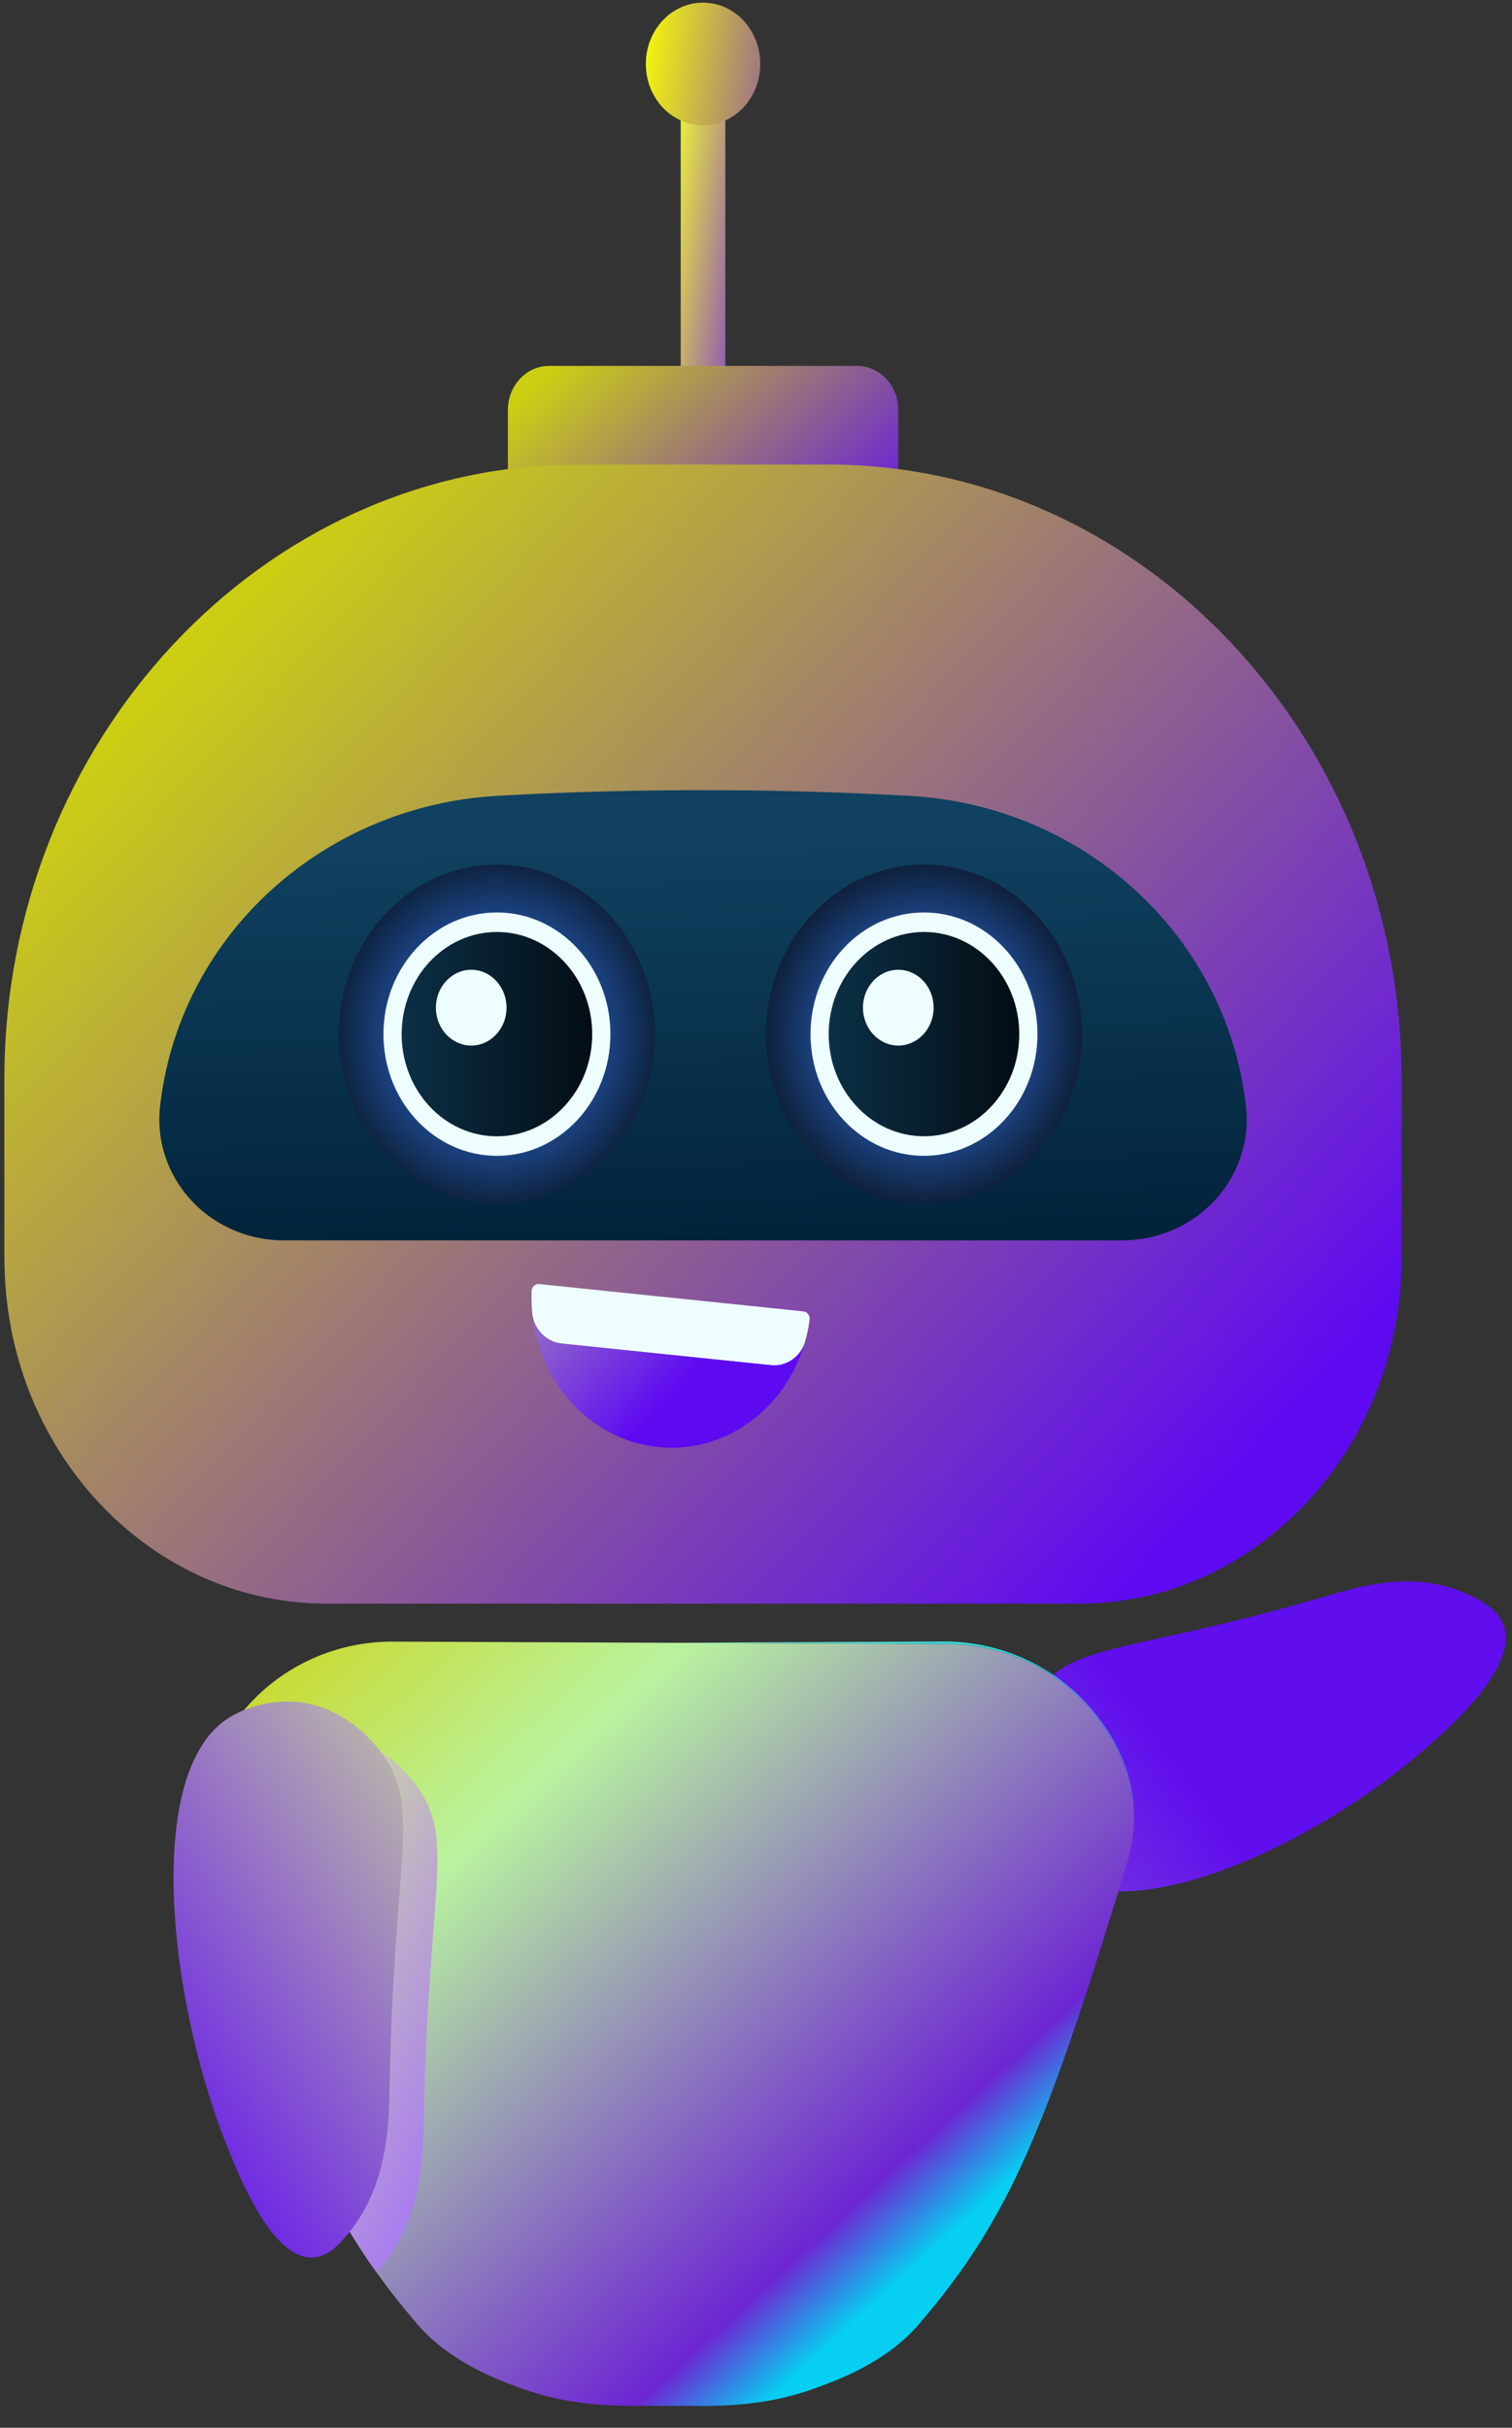 <svg width="43" height="69" viewBox="0 0 43 69" fill="none" xmlns="http://www.w3.org/2000/svg">
<rect x="0" y="0" width="43" height="69" fill="#333333" stroke="none"/>
<path d="M37.768 45.35C31.805 47.098 30.396 46.61 29.334 48.322C29.213 48.519 28.588 49.524 28.715 50.812C28.814 51.839 29.35 52.633 29.684 52.982C31.725 55.1 37.346 52.508 40.566 49.674C41.268 49.055 43.151 47.398 42.77 46.221C42.615 45.739 42.133 45.5 41.786 45.333C40.255 44.601 38.667 45.086 37.768 45.35Z" fill="url(#paint0_linear_64_1191)"/>
<path d="M19.359 2.412H20.628V11.335H19.359V2.412Z" fill="url(#paint1_linear_64_1191)"/>
<path d="M15.611 16.264H24.376C25.021 16.264 25.547 15.703 25.547 15.009V11.654C25.547 10.963 25.024 10.4 24.376 10.4H15.613C14.968 10.4 14.443 10.96 14.443 11.654V15.009C14.443 15.701 14.966 16.264 15.611 16.264Z" fill="url(#paint2_linear_64_1191)"/>
<path d="M0.126 35.764C0.126 41.184 4.227 45.578 9.286 45.578H30.7C35.738 45.578 39.859 41.162 39.859 35.764V30.665C39.859 21.06 32.526 13.203 23.561 13.203H16.422C7.457 13.203 0.124 21.06 0.124 30.665V35.764H0.126Z" fill="url(#paint3_linear_64_1191)"/>
<path d="M6.376 34.834C6.897 35.109 7.48 35.253 8.07 35.253H31.917C32.51 35.253 33.093 35.109 33.611 34.834C34.888 34.157 35.608 32.791 35.429 31.39L35.416 31.287C34.805 26.541 30.792 22.892 25.876 22.62C23.796 22.503 21.612 22.445 19.333 22.459C17.548 22.47 15.823 22.525 14.163 22.617C9.226 22.889 5.185 26.524 4.571 31.287C4.566 31.32 4.563 31.357 4.558 31.39C4.379 32.794 5.099 34.16 6.376 34.834Z" fill="url(#paint4_linear_64_1191)"/>
<path d="M26.278 34.21C23.794 34.21 21.781 32.053 21.781 29.392C21.781 26.731 23.794 24.573 26.278 24.573C28.761 24.573 30.774 26.731 30.774 29.392C30.774 32.053 28.761 34.21 26.278 34.21Z" fill="url(#paint5_radial_64_1191)"/>
<path d="M26.277 32.85C24.495 32.85 23.05 31.301 23.05 29.392C23.05 27.482 24.495 25.933 26.277 25.933C28.06 25.933 29.505 27.482 29.505 29.392C29.505 31.301 28.06 32.85 26.277 32.85Z" fill="#EEFDFF"/>
<path d="M26.278 32.294C24.781 32.294 23.568 30.995 23.568 29.392C23.568 27.788 24.781 26.488 26.278 26.488C27.774 26.488 28.987 27.788 28.987 29.392C28.987 30.995 27.774 32.294 26.278 32.294Z" fill="url(#paint6_linear_64_1191)"/>
<path d="M24.542 28.639C24.542 29.233 24.993 29.716 25.547 29.716C26.102 29.716 26.552 29.233 26.552 28.639C26.552 28.045 26.102 27.562 25.547 27.562C24.99 27.562 24.542 28.045 24.542 28.639Z" fill="#EEFDFF"/>
<path d="M14.132 34.21C11.648 34.21 9.635 32.053 9.635 29.392C9.635 26.731 11.648 24.573 14.132 24.573C16.615 24.573 18.629 26.731 18.629 29.392C18.629 32.053 16.615 34.21 14.132 34.21Z" fill="url(#paint7_radial_64_1191)"/>
<path d="M14.132 32.85C12.35 32.85 10.905 31.301 10.905 29.392C10.905 27.482 12.35 25.933 14.132 25.933C15.915 25.933 17.36 27.482 17.36 29.392C17.36 31.301 15.915 32.85 14.132 32.85Z" fill="#EEFDFF"/>
<path d="M14.132 32.295C12.636 32.295 11.423 30.995 11.423 29.392C11.423 27.788 12.636 26.488 14.132 26.488C15.629 26.488 16.842 27.788 16.842 29.392C16.842 30.995 15.629 32.295 14.132 32.295Z" fill="url(#paint8_linear_64_1191)"/>
<path d="M12.396 28.639C12.396 29.233 12.847 29.716 13.402 29.716C13.956 29.716 14.406 29.233 14.406 28.639C14.406 28.045 13.956 27.562 13.402 27.562C12.847 27.562 12.396 28.045 12.396 28.639Z" fill="#EEFDFF"/>
<path d="M18.367 1.818C18.367 2.781 19.095 3.561 19.994 3.561C20.893 3.561 21.621 2.781 21.621 1.818C21.621 0.855 20.893 0.075 19.994 0.075C19.095 0.075 18.367 0.855 18.367 1.818Z" fill="url(#paint9_linear_64_1191)"/>
<path d="M15.137 37.324C15.181 37.784 15.538 38.139 15.971 38.184L21.926 38.8C22.356 38.844 22.773 38.57 22.897 38.126C22.954 37.929 22.996 37.726 23.024 37.515C23.032 37.457 23.019 37.398 22.985 37.351C22.952 37.304 22.902 37.276 22.848 37.271L15.334 36.494C15.279 36.488 15.227 36.508 15.186 36.544C15.145 36.583 15.121 36.635 15.119 36.694C15.111 36.907 15.119 37.115 15.137 37.324Z" fill="#EEFDFF"/>
<path d="M15.137 37.324C15.326 39.302 16.795 40.929 18.714 41.126C20.605 41.323 22.314 40.066 22.874 38.203C22.724 38.6 22.333 38.844 21.926 38.8L15.968 38.187C15.538 38.139 15.181 37.784 15.137 37.324Z" fill="url(#paint10_linear_64_1191)"/>
<path d="M5.752 51.656C5.752 51.714 5.752 51.769 5.755 51.825C5.773 52.361 5.889 52.763 5.946 52.943C7.586 58.308 8.568 61.139 9.946 63.429C10.184 63.823 10.433 64.203 10.702 64.575C11.055 65.072 11.441 65.557 11.868 66.057C12.819 67.167 14.259 67.669 14.722 67.841C16.419 68.483 17.919 68.366 18.913 68.377H19.087C20.087 68.366 21.584 68.485 23.278 67.841C23.742 67.669 25.185 67.167 26.133 66.057C28.749 63.007 29.756 60.47 32.054 52.943C32.108 52.771 32.217 52.397 32.243 51.894C32.251 51.75 32.254 51.603 32.246 51.459C32.197 50.559 31.855 49.677 31.251 48.872C30.215 47.49 28.617 46.732 26.964 46.727L18.996 46.69L11.174 46.657C9.485 46.649 7.848 47.409 6.775 48.808C6.257 49.485 5.926 50.218 5.804 50.973C5.788 51.081 5.773 51.189 5.763 51.297C5.76 51.414 5.752 51.533 5.752 51.656Z" fill="url(#paint11_linear_64_1191)"/>
<path d="M19.004 46.688L26.972 46.724C28.625 46.732 30.226 47.49 31.259 48.869C31.863 49.674 32.204 50.556 32.254 51.456C32.212 50.534 31.86 49.627 31.228 48.805C30.158 47.407 28.518 46.646 26.83 46.654L19.004 46.688Z" fill="url(#paint12_linear_64_1191)"/>
<path d="M11.086 59.266C11.202 52.644 12.039 51.334 10.806 49.757C10.663 49.577 9.941 48.653 8.752 48.417C7.804 48.228 6.944 48.553 6.537 48.803C4.063 50.304 4.799 56.812 6.426 60.92C6.78 61.816 7.734 64.22 8.894 64.161C9.371 64.139 9.72 63.709 9.967 63.401C11.055 62.035 11.067 60.265 11.086 59.266Z" fill="url(#paint13_linear_64_1191)"/>
<path d="M9.948 63.429C10.187 63.823 10.435 64.203 10.705 64.575C10.79 64.481 10.865 64.386 10.935 64.3C12.026 62.935 12.036 61.164 12.054 60.165C12.171 53.543 13.008 52.233 11.775 50.659C11.684 50.543 11.352 50.121 10.816 49.771C12.034 51.342 11.205 52.663 11.088 59.266C11.073 60.265 11.057 62.035 9.969 63.404C9.959 63.409 9.951 63.418 9.948 63.429Z" fill="url(#paint14_linear_64_1191)"/>
<defs>
<linearGradient id="paint0_linear_64_1191" x1="34.374" y1="49.377" x2="10.078" y2="67" gradientUnits="userSpaceOnUse">
<stop offset="0.04" stop-color="#600EED"/>
<stop offset="1" stop-color="#DEFA8E"/>
</linearGradient>
<linearGradient id="paint1_linear_64_1191" x1="22.58" y1="7.277" x2="18.763" y2="6.758" gradientUnits="userSpaceOnUse">
<stop offset="0.04" stop-color="#5E0AF1"/>
<stop offset="1" stop-color="#F0F436"/>
</linearGradient>
<linearGradient id="paint2_linear_64_1191" x1="23.551" y1="17.634" x2="16.269" y2="9.961" gradientUnits="userSpaceOnUse">
<stop offset="0.04" stop-color="#6211E9"/>
<stop offset="1" stop-color="#CCCE14"/>
</linearGradient>
<linearGradient id="paint3_linear_64_1191" x1="33.336" y1="45.942" x2="4.721" y2="19.235" gradientUnits="userSpaceOnUse">
<stop offset="0.04" stop-color="#5E0AF1"/>
<stop offset="1" stop-color="#CCCE14"/>
</linearGradient>
<linearGradient id="paint4_linear_64_1191" x1="20.064" y1="35.213" x2="19.791" y2="23.743" gradientUnits="userSpaceOnUse">
<stop stop-color="#02233A"/>
<stop offset="1" stop-color="#104160"/>
</linearGradient>
<radialGradient id="paint5_radial_64_1191" cx="0" cy="0" r="1" gradientUnits="userSpaceOnUse" gradientTransform="translate(26.278 29.392) rotate(180) scale(4.45 4.768)">
<stop offset="0.13" stop-color="#3280FC"/>
<stop offset="1" stop-color="#0F213E"/>
</radialGradient>
<linearGradient id="paint6_linear_64_1191" x1="28.989" y1="29.392" x2="23.567" y2="29.392" gradientUnits="userSpaceOnUse">
<stop stop-color="#030D14"/>
<stop offset="1" stop-color="#0B2F45"/>
</linearGradient>
<radialGradient id="paint7_radial_64_1191" cx="0" cy="0" r="1" gradientUnits="userSpaceOnUse" gradientTransform="translate(14.132 29.392) rotate(180) scale(4.45 4.768)">
<stop offset="0.13" stop-color="#3280FC"/>
<stop offset="1" stop-color="#0F2444"/>
</radialGradient>
<linearGradient id="paint8_linear_64_1191" x1="16.843" y1="29.392" x2="11.421" y2="29.392" gradientUnits="userSpaceOnUse">
<stop stop-color="#030D14"/>
<stop offset="1" stop-color="#0B2F45"/>
<stop offset="1" stop-color="#166FA5"/>
</linearGradient>
<linearGradient id="paint9_linear_64_1191" x1="23.417" y1="2.352" x2="18.365" y2="1.664" gradientUnits="userSpaceOnUse">
<stop offset="0.04" stop-color="#793ABB"/>
<stop offset="1" stop-color="#F1F30F"/>
</linearGradient>
<linearGradient id="paint10_linear_64_1191" x1="20.157" y1="39.669" x2="11.871" y2="31.936" gradientUnits="userSpaceOnUse">
<stop offset="0.071" stop-color="#5E0AF1"/>
<stop offset="1" stop-color="#DEFA8E"/>
</linearGradient>
<linearGradient id="paint11_linear_64_1191" x1="27.477" y1="64.871" x2="5.291" y2="40.69" gradientUnits="userSpaceOnUse">
<stop offset="0.04" stop-color="#06CFF1"/>
<stop offset="0.116" stop-color="#6D25D3"/>
<stop offset="0.571" stop-color="#B9F39F"/>
<stop offset="0.871" stop-color="#CED210"/>
</linearGradient>
<linearGradient id="paint12_linear_64_1191" x1="28.565" y1="52.061" x2="15.223" y2="37.52" gradientUnits="userSpaceOnUse">
<stop offset="0.04" stop-color="#06CFF1"/>
<stop offset="1" stop-color="#DEFA8E"/>
</linearGradient>
<linearGradient id="paint13_linear_64_1191" x1="2.03" y1="61.034" x2="18.129" y2="50.044" gradientUnits="userSpaceOnUse">
<stop offset="0.04" stop-color="#5E0AF1"/>
<stop offset="1" stop-color="#DEFA8E"/>
</linearGradient>
<linearGradient id="paint14_linear_64_1191" x1="15.58" y1="59.865" x2="4.375" y2="54.415" gradientUnits="userSpaceOnUse">
<stop offset="0.04" stop-color="#A069FF"/>
<stop offset="1" stop-color="#DEFA8E"/>
</linearGradient>
</defs>
</svg>
